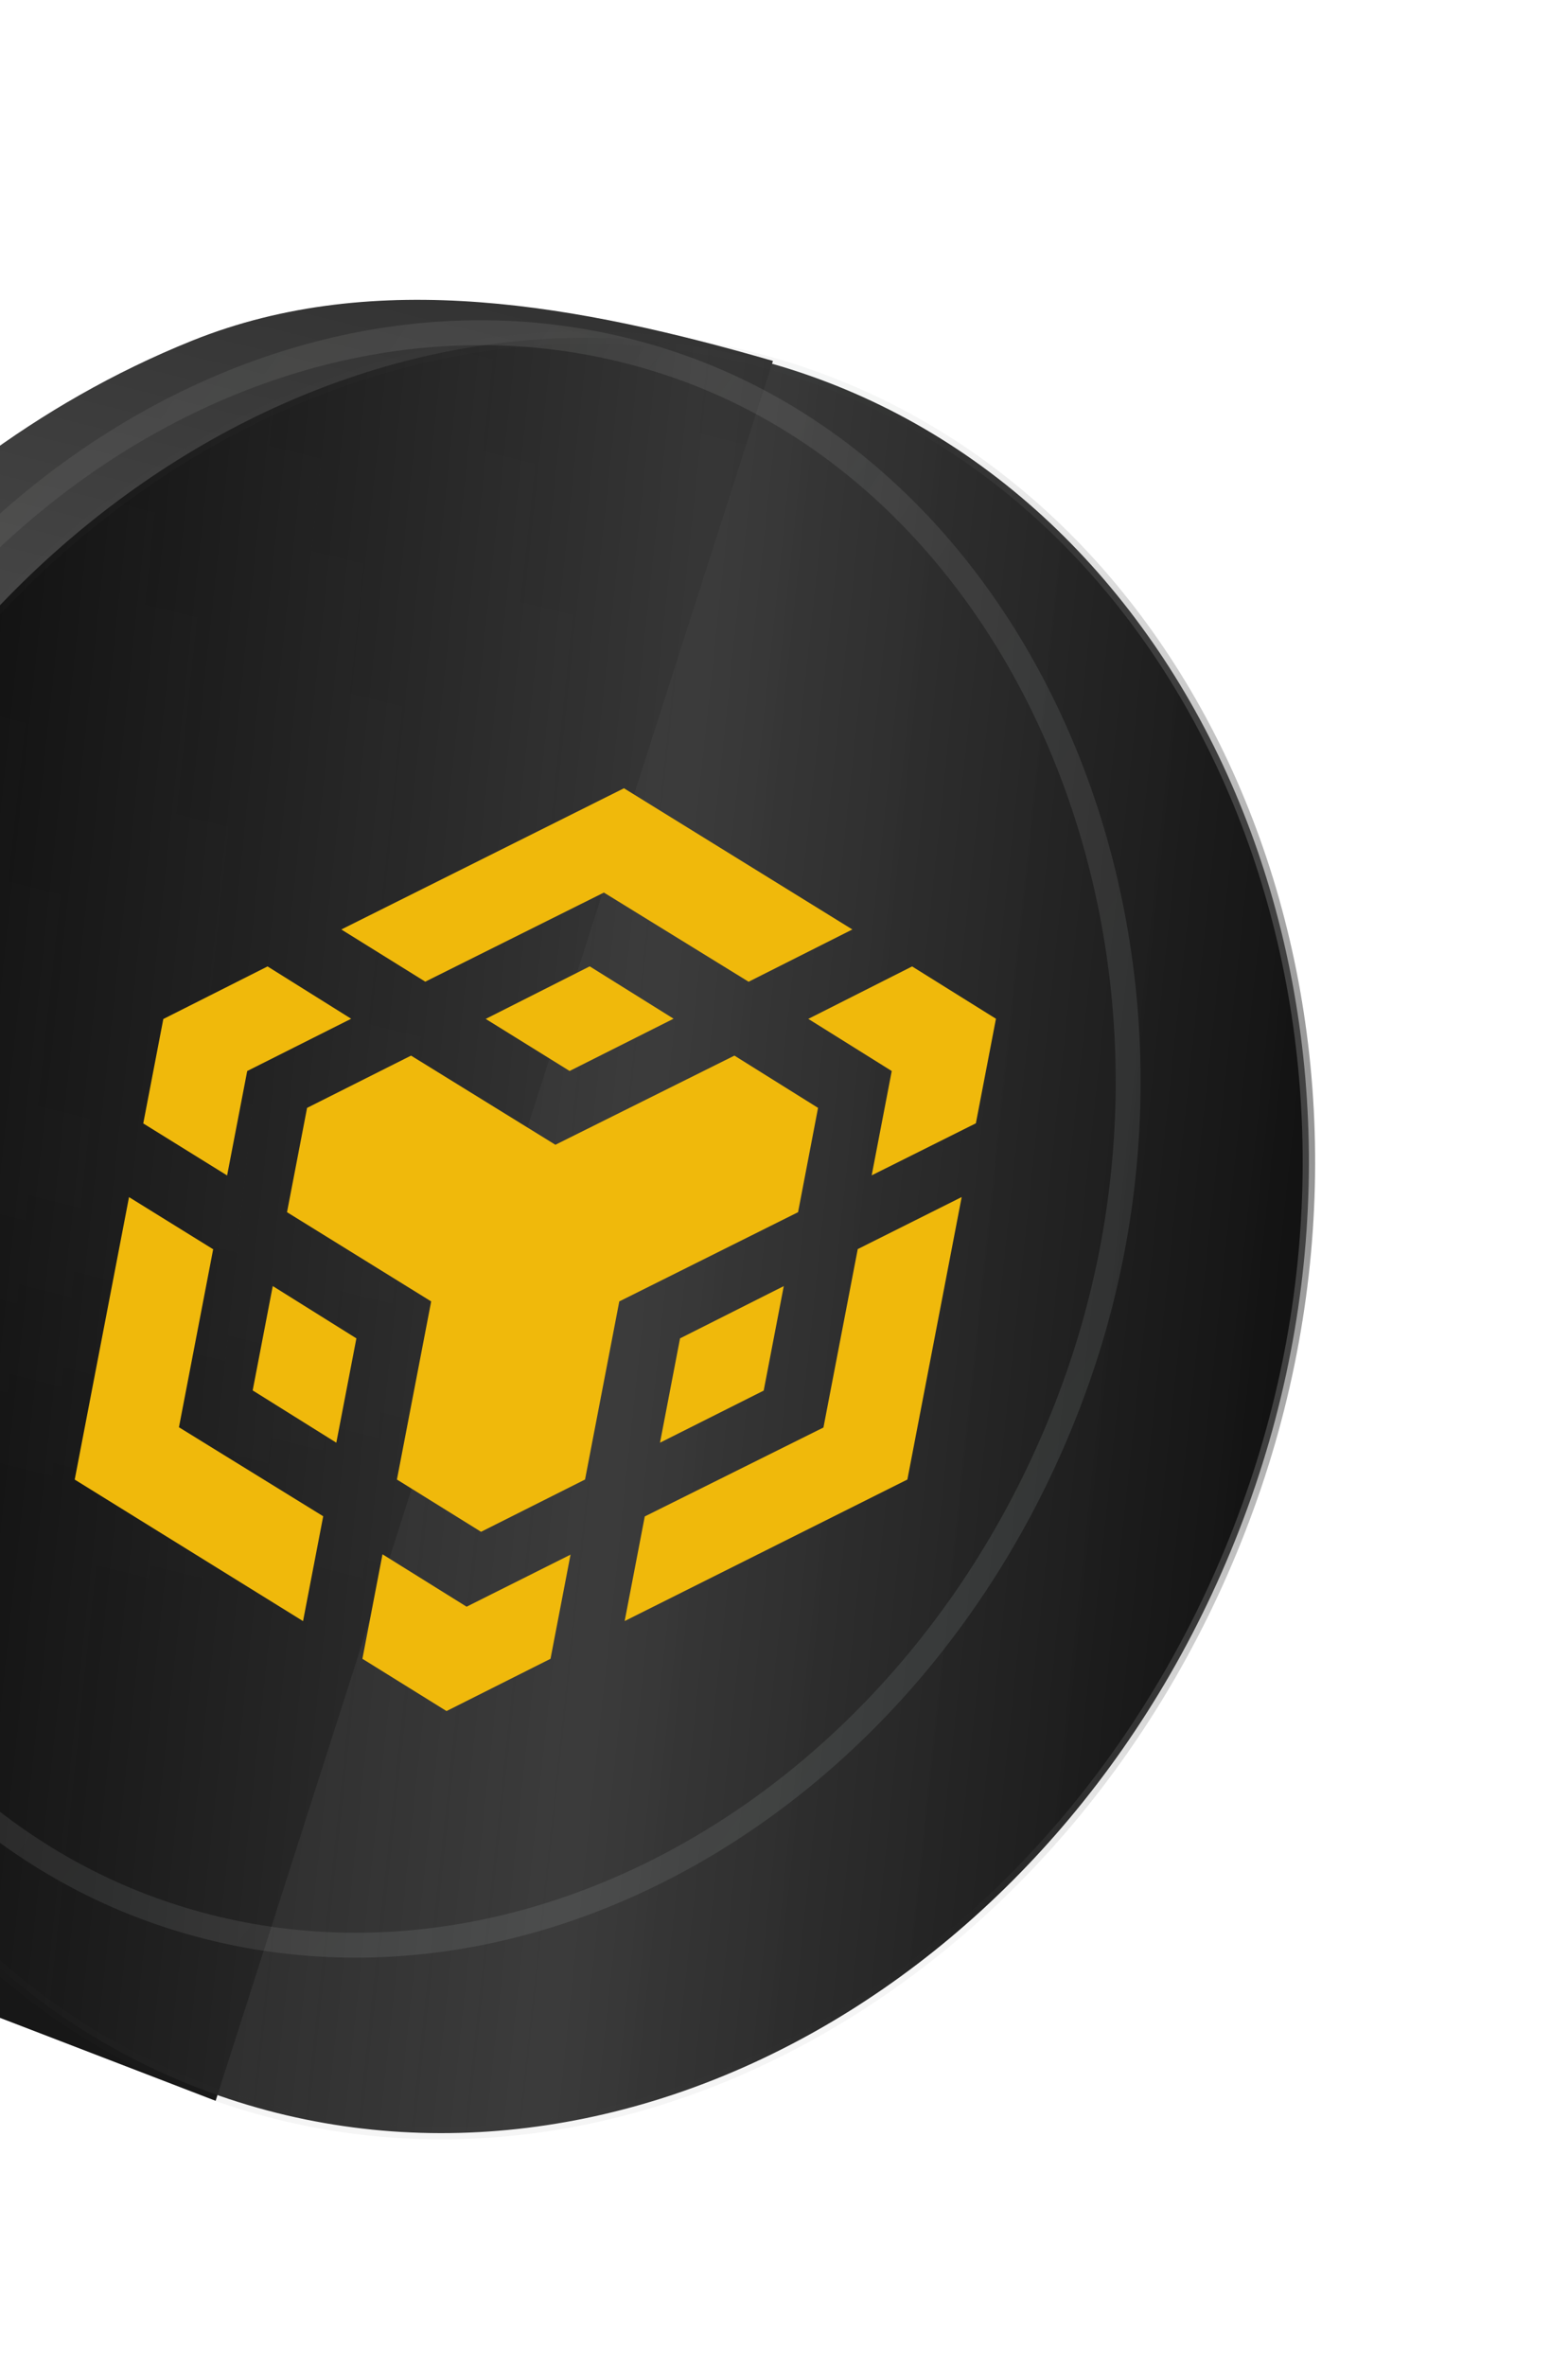 <svg width="63" height="95" viewBox="0 0 63 95" fill="none" xmlns="http://www.w3.org/2000/svg">
    <g filter="url(#filter0_f_37_796)">
        <path
            d="M-5.234 79.012L8.664 84.356L31.056 14.493C23.374 12.275 15.13 10.698 7.712 13.682C-4.923 18.766 -12.64 30.134 -14.572 36.241C-22.323 60.577 -11.263 75.071 -5.234 79.012Z"
            fill="url(#paint0_linear_37_796)" />
        <path
            d="M-8.848 38.667C-1.974 19.785 16.704 9.322 32.827 15.192C48.952 21.063 56.997 41.668 50.124 60.547C43.249 79.429 24.571 89.892 8.448 84.022C-7.677 78.151 -15.722 57.546 -8.848 38.667Z"
            fill="url(#paint1_linear_37_796)" />
        <path
            d="M-8.848 38.667C-1.974 19.785 16.704 9.322 32.827 15.192C48.952 21.063 56.997 41.668 50.124 60.547C43.249 79.429 24.571 89.892 8.448 84.022C-7.677 78.151 -15.722 57.546 -8.848 38.667Z"
            stroke="url(#paint2_radial_37_796)" stroke-width="0.5" />
        <path
            d="M-8.848 38.667C-1.974 19.785 16.704 9.322 32.827 15.192C48.952 21.063 56.997 41.668 50.124 60.547C43.249 79.429 24.571 89.892 8.448 84.022C-7.677 78.151 -15.722 57.546 -8.848 38.667Z"
            stroke="url(#paint3_linear_37_796)" stroke-opacity="0.05" stroke-width="0.5" />
        <g filter="url(#filter1_iii_37_796)">
            <path
                d="M-5.565 39.747C0.577 22.877 17.231 13.596 31.546 18.808C45.867 24.022 53.299 42.858 47.16 59.72C41.018 76.59 24.363 85.87 10.049 80.659C-4.273 75.444 -11.705 56.609 -5.565 39.747Z"
                stroke="url(#paint4_linear_37_796)" stroke-opacity="0.15" />
            <path
                d="M-5.565 39.747C0.577 22.877 17.231 13.596 31.546 18.808C45.867 24.022 53.299 42.858 47.16 59.72C41.018 76.59 24.363 85.87 10.049 80.659C-4.273 75.444 -11.705 56.609 -5.565 39.747Z"
                stroke="url(#paint5_linear_37_796)" stroke-opacity="0.25" />
        </g>
        <path
            d="M13.714 37.322L25.07 31.652L34.246 37.322L30.078 39.421L24.264 35.84L17.087 39.418L13.714 37.322ZM32.868 44.486L29.508 42.387L22.315 45.967L16.515 42.387L12.338 44.486L11.532 48.674L17.324 52.257L15.948 59.409L19.328 61.508L23.506 59.409L24.882 52.257L32.065 48.674L32.868 44.486ZM30.684 55.838L31.491 51.642L27.323 53.741L26.518 57.93L30.684 55.838ZM33.085 57.32L25.906 60.891L25.098 65.091L36.457 59.409L38.639 48.066L34.463 50.156L33.085 57.32ZM32.468 40.907L35.829 43.006L35.023 47.195L39.209 45.105L40.016 40.907L36.647 38.806L32.467 40.917L32.468 40.907ZM15.367 62.418L14.561 66.607L17.941 68.706L22.119 66.607L22.923 62.425L18.747 64.515L15.377 62.416L15.367 62.418ZM10.153 55.831L13.513 57.93L14.319 53.741L10.959 51.64L10.15 55.843L10.153 55.831ZM19.505 40.907L22.886 43.004L27.063 40.905L23.694 38.803L19.514 40.914L19.505 40.907ZM9.932 43.006L14.109 40.907L10.75 38.806L6.562 40.917L5.756 45.11L9.125 47.199L9.932 43.006ZM8.556 50.158L5.184 48.069L3.002 59.411L12.176 65.094L12.986 60.884L7.19 57.31L8.568 50.146L8.556 50.158Z"
            fill="#F0B90B" />
    </g>
    <defs>
        <filter id="filter0_f_37_796" x="-22.533" y="6.739" width="80.671" height="84.466"
            filterUnits="userSpaceOnUse" color-interpolation-filters="sRGB">
            <feFlood flood-opacity="0" result="BackgroundImageFix" />
            <feBlend mode="normal" in="SourceGraphic" in2="BackgroundImageFix" result="shape" />
            <feGaussianBlur stdDeviation="2.65" result="effect1_foregroundBlur_37_796" />
        </filter>
        <filter id="filter1_iii_37_796" x="-12.231" y="12.857" width="66.057" height="73.752"
            filterUnits="userSpaceOnUse" color-interpolation-filters="sRGB">
            <feFlood flood-opacity="0" result="BackgroundImageFix" />
            <feBlend mode="normal" in="SourceGraphic" in2="BackgroundImageFix" result="shape" />
            <feColorMatrix in="SourceAlpha" type="matrix"
                values="0 0 0 0 0 0 0 0 0 0 0 0 0 0 0 0 0 0 127 0" result="hardAlpha" />
            <feOffset dx="4" dy="-6" />
            <feGaussianBlur stdDeviation="2" />
            <feComposite in2="hardAlpha" operator="arithmetic" k2="-1" k3="1" />
            <feColorMatrix type="matrix"
                values="0 0 0 0 0.317 0 0 0 0 0.317 0 0 0 0 0.317 0 0 0 0.25 0" />
            <feBlend mode="normal" in2="shape" result="effect1_innerShadow_37_796" />
            <feColorMatrix in="SourceAlpha" type="matrix"
                values="0 0 0 0 0 0 0 0 0 0 0 0 0 0 0 0 0 0 127 0" result="hardAlpha" />
            <feOffset dx="-4" dy="6" />
            <feGaussianBlur stdDeviation="2" />
            <feComposite in2="hardAlpha" operator="arithmetic" k2="-1" k3="1" />
            <feColorMatrix type="matrix"
                values="0 0 0 0 0.271 0 0 0 0 0.271 0 0 0 0 0.271 0 0 0 0.25 0" />
            <feBlend mode="normal" in2="effect1_innerShadow_37_796"
                result="effect2_innerShadow_37_796" />
            <feColorMatrix in="SourceAlpha" type="matrix"
                values="0 0 0 0 0 0 0 0 0 0 0 0 0 0 0 0 0 0 127 0" result="hardAlpha" />
            <feOffset dx="-4" dy="-4" />
            <feGaussianBlur stdDeviation="2" />
            <feComposite in2="hardAlpha" operator="arithmetic" k2="-1" k3="1" />
            <feColorMatrix type="matrix"
                values="0 0 0 0 0.271 0 0 0 0 0.271 0 0 0 0 0.271 0 0 0 0.25 0" />
            <feBlend mode="normal" in2="effect2_innerShadow_37_796"
                result="effect3_innerShadow_37_796" />
        </filter>
        <linearGradient id="paint0_linear_37_796" x1="5.133" y1="6.556" x2="-11.696"
            y2="75.377" gradientUnits="userSpaceOnUse">
            <stop stop-color="#313131" />
            <stop offset="0.247" stop-color="#444444" />
            <stop offset="0.576" stop-color="#4F4F4F" />
            <stop offset="0.778" stop-color="#171717" />
            <stop offset="0.962" stop-color="#171717" />
        </linearGradient>
        <linearGradient id="paint1_linear_37_796" x1="-14.045" y1="48.979" x2="70.977" y2="58.039"
            gradientUnits="userSpaceOnUse">
            <stop stop-color="#010101" stop-opacity="0" />
            <stop stop-opacity="0.9" />
            <stop offset="0.46" stop-color="#363636" stop-opacity="0.972" />
            <stop offset="0.827" stop-color="#0A0A0A" stop-opacity="0.995" />
            <stop offset="1" stop-color="#010101" />
            <stop offset="1" stop-color="white" stop-opacity="0" />
        </linearGradient>
        <radialGradient id="paint2_radial_37_796" cx="0" cy="0" r="1" gradientUnits="userSpaceOnUse"
            gradientTransform="translate(70.843 45.737) rotate(174.062) scale(47.573 41.025)">
            <stop stop-color="#343434" />
            <stop offset="1" stop-color="#A4A4A4" stop-opacity="0" />
        </radialGradient>
        <linearGradient id="paint3_linear_37_796" x1="24.007" y1="50.834" x2="-31.045"
            y2="-2.741" gradientUnits="userSpaceOnUse">
            <stop stop-color="#3D3F3E" />
            <stop offset="1" stop-color="#606261" />
        </linearGradient>
        <linearGradient id="paint4_linear_37_796" x1="62.642" y1="101.77" x2="-1.31" y2="52.967"
            gradientUnits="userSpaceOnUse">
            <stop stop-color="#58CBC2" stop-opacity="0.25" />
            <stop offset="1" stop-color="white" stop-opacity="0" />
        </linearGradient>
        <linearGradient id="paint5_linear_37_796" x1="-19.55" y1="25.775" x2="21.606"
            y2="55.028" gradientUnits="userSpaceOnUse">
            <stop stop-color="#3D3F3B" />
            <stop offset="1" stop-color="#EBEBEB" stop-opacity="0.33" />
        </linearGradient>
    </defs>
</svg>
    